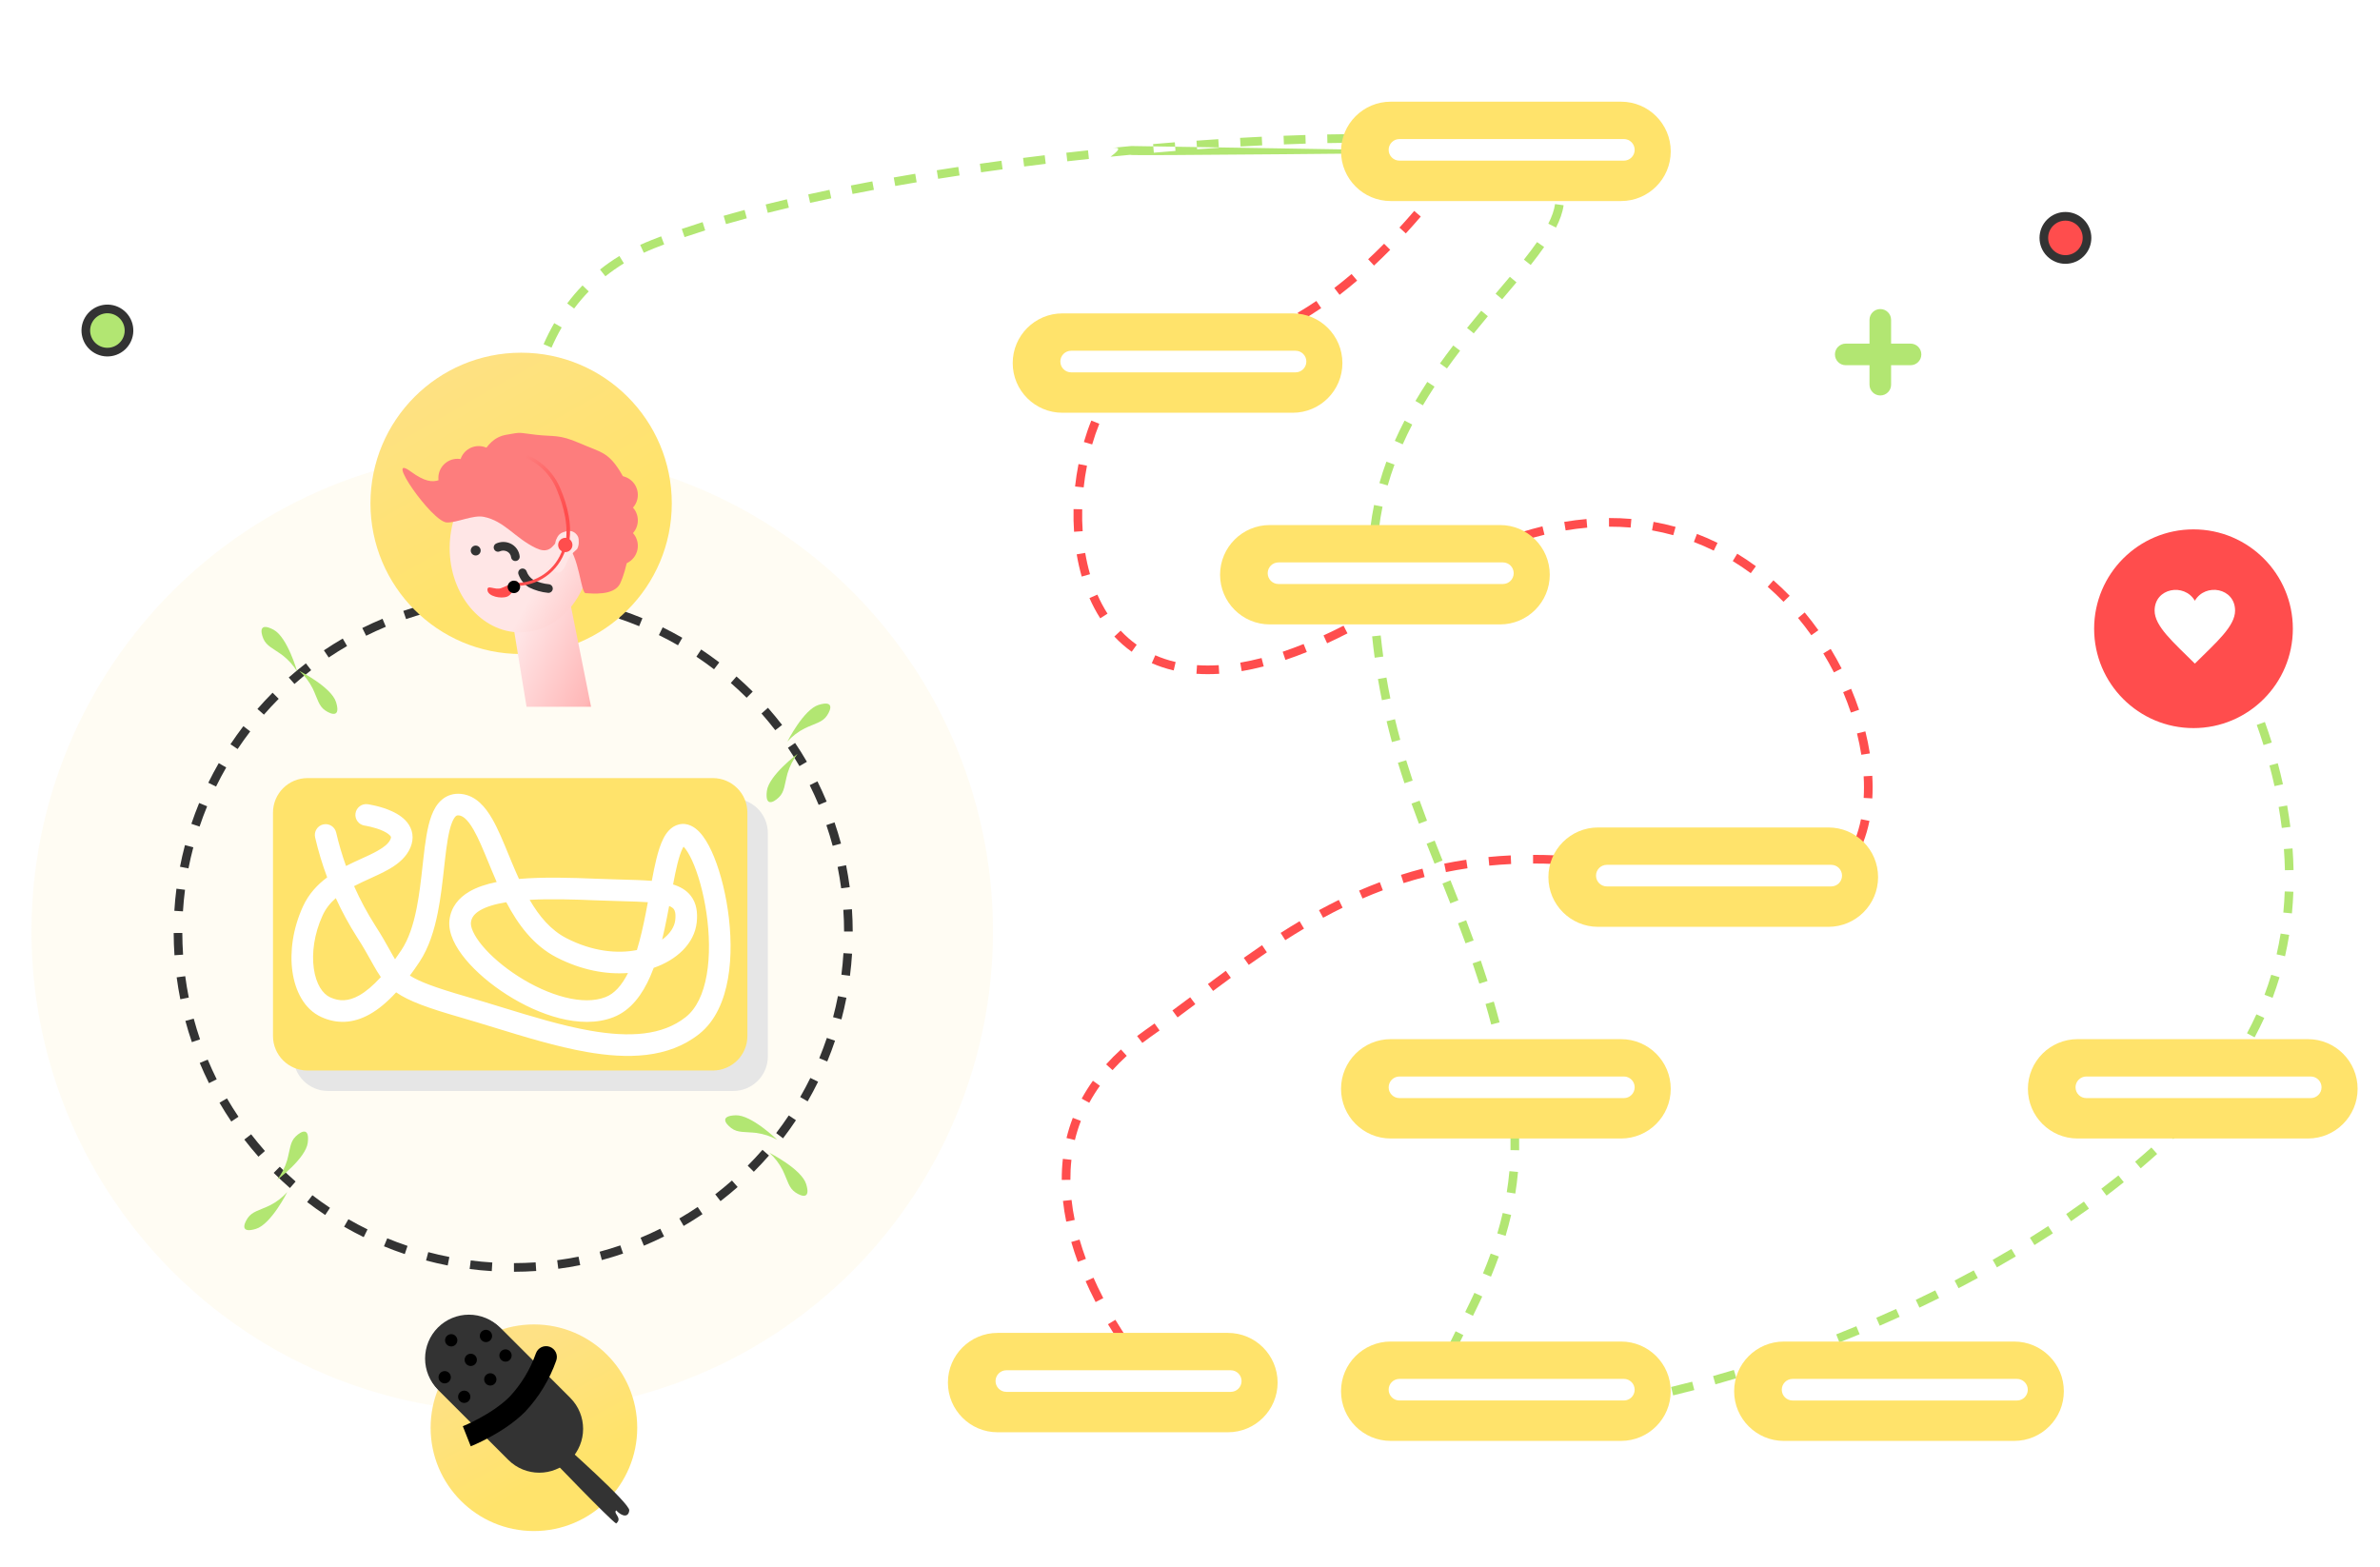 <svg width="328" height="216" viewBox="0 0 328 216" fill="none" xmlns="http://www.w3.org/2000/svg">
<rect width="328" height="216" fill="white"/>
<path d="M70.592 62.098C83.696 62.098 96.506 65.983 107.401 73.263C118.297 80.544 126.789 90.891 131.803 102.998C136.818 115.104 138.13 128.426 135.574 141.278C133.017 154.13 126.707 165.935 117.441 175.201C108.175 184.467 96.37 190.777 83.518 193.333C70.666 195.89 57.344 194.578 45.238 189.563C33.131 184.549 22.784 176.057 15.504 165.161C8.224 154.266 4.338 141.456 4.338 128.352C4.338 110.78 11.318 93.928 23.743 81.503C36.169 69.078 53.02 62.098 70.592 62.098V62.098Z" fill="#FEE185" fill-opacity="0.1"/>
<path fill-rule="evenodd" clip-rule="evenodd" d="M24.044 131.647C24.009 131.139 23.983 130.628 23.965 130.115C23.947 129.602 23.938 129.091 23.936 128.581L25.126 128.578C25.128 129.075 25.137 129.573 25.155 130.073C25.172 130.573 25.198 131.071 25.231 131.567L24.044 131.647ZM24.85 137.713C24.651 136.718 24.483 135.71 24.348 134.692L25.528 134.535C25.66 135.527 25.823 136.509 26.017 137.48L24.85 137.713ZM24.026 125.523C24.09 124.497 24.187 123.481 24.316 122.473L25.497 122.625C25.371 123.606 25.276 124.597 25.215 125.596L24.026 125.523ZM26.443 143.623C26.114 142.661 25.816 141.685 25.549 140.695L26.699 140.386C26.959 141.35 27.249 142.301 27.569 143.239L26.443 143.623ZM24.805 119.45C25.002 118.444 25.231 117.449 25.492 116.466L26.642 116.771C26.388 117.729 26.165 118.698 25.973 119.678L24.805 119.45ZM28.8 149.274C28.347 148.362 27.922 147.433 27.528 146.487L28.627 146.029C29.011 146.95 29.424 147.856 29.866 148.744L28.8 149.274ZM26.374 113.533C26.701 112.563 27.059 111.606 27.447 110.665L28.547 111.118C28.169 112.036 27.82 112.968 27.502 113.914L26.374 113.533ZM31.877 154.565C31.308 153.719 30.765 152.854 30.251 151.97L31.28 151.371C31.781 152.233 32.31 153.076 32.864 153.9L31.877 154.565ZM28.706 107.874C29.157 106.956 29.638 106.055 30.146 105.171L31.178 105.765C30.682 106.626 30.214 107.504 29.775 108.399L28.706 107.874ZM31.76 102.568C32.326 101.718 32.92 100.887 33.539 100.077L34.485 100.8C33.881 101.59 33.302 102.4 32.75 103.228L31.76 102.568ZM35.618 159.409C34.943 158.644 34.293 157.857 33.668 157.048L34.61 156.321C35.219 157.109 35.853 157.876 36.511 158.622L35.618 159.409ZM35.477 97.706C36.149 96.937 36.845 96.19 37.565 95.466L38.409 96.306C37.707 97.011 37.028 97.74 36.374 98.489L35.477 97.706ZM39.957 163.727C39.188 163.055 38.441 162.359 37.717 161.639L38.557 160.795C39.262 161.497 39.99 162.176 40.74 162.83L39.957 163.727ZM39.794 93.367C40.559 92.693 41.347 92.042 42.156 91.418L42.883 92.36C42.095 92.969 41.328 93.602 40.582 94.26L39.794 93.367ZM44.819 167.444C43.969 166.878 43.138 166.284 42.328 165.665L43.05 164.719C43.84 165.323 44.65 165.901 45.479 166.454L44.819 167.444ZM50.125 170.497C49.207 170.046 48.305 169.566 47.422 169.058L48.016 168.026C48.877 168.521 49.755 168.99 50.65 169.429L50.125 170.497ZM44.639 89.626C45.485 89.057 46.35 88.515 47.234 88.001L47.833 89.03C46.971 89.531 46.127 90.059 45.303 90.614L44.639 89.626ZM55.784 172.83C54.813 172.503 53.857 172.145 52.915 171.757L53.369 170.656C54.286 171.035 55.218 171.384 56.164 171.702L55.784 172.83ZM49.93 86.549C50.842 86.096 51.771 85.672 52.717 85.278L53.175 86.376C52.254 86.76 51.348 87.174 50.46 87.615L49.93 86.549ZM61.7 174.399C60.694 174.202 59.699 173.973 58.717 173.712L59.022 172.562C59.979 172.816 60.949 173.039 61.929 173.231L61.7 174.399ZM55.58 84.192C56.542 83.864 57.519 83.566 58.508 83.299L58.818 84.448C57.854 84.708 56.903 84.999 55.965 85.319L55.58 84.192ZM67.773 175.177C66.748 175.114 65.731 175.017 64.724 174.888L64.875 173.707C65.857 173.833 66.848 173.927 67.847 173.989L67.773 175.177ZM61.491 82.599C62.486 82.4 63.494 82.232 64.512 82.097L64.669 83.277C63.676 83.409 62.694 83.572 61.724 83.767L61.491 82.599ZM72.365 175.239C71.853 175.257 71.341 175.266 70.832 175.268L70.828 174.077C71.325 174.076 71.824 174.067 72.324 174.049C72.824 174.032 73.322 174.006 73.818 173.973L73.898 175.16C73.389 175.195 72.879 175.221 72.365 175.239ZM67.557 81.793C68.065 81.759 68.576 81.733 69.089 81.715C69.602 81.697 70.113 81.687 70.623 81.686L70.626 82.876C70.129 82.877 69.631 82.887 69.131 82.904C68.63 82.922 68.132 82.947 67.637 82.981L67.557 81.793ZM79.964 174.354C78.968 174.553 77.961 174.721 76.942 174.856L76.786 173.676C77.778 173.544 78.76 173.381 79.73 173.187L79.964 174.354ZM73.681 81.776C74.707 81.84 75.723 81.936 76.731 82.066L76.579 83.246C75.598 83.12 74.607 83.026 73.608 82.964L73.681 81.776ZM85.874 172.761C84.912 173.089 83.936 173.388 82.946 173.654L82.636 172.505C83.601 172.245 84.552 171.955 85.489 171.634L85.874 172.761ZM79.754 82.554C80.76 82.751 81.755 82.981 82.738 83.241L82.433 84.391C81.475 84.138 80.506 83.914 79.526 83.722L79.754 82.554ZM91.524 170.404C90.612 170.857 89.683 171.281 88.738 171.676L88.28 170.577C89.201 170.193 90.106 169.78 90.995 169.338L91.524 170.404ZM85.671 84.123C86.641 84.45 87.598 84.808 88.539 85.197L88.085 86.297C87.168 85.919 86.236 85.57 85.29 85.251L85.671 84.123ZM96.816 167.327C95.97 167.896 95.104 168.438 94.22 168.953L93.622 167.924C94.483 167.423 95.327 166.894 96.151 166.34L96.816 167.327ZM91.33 86.456C92.248 86.907 93.149 87.387 94.033 87.896L93.439 88.927C92.578 88.432 91.7 87.964 90.805 87.524L91.33 86.456ZM96.635 89.509C97.486 90.076 98.317 90.669 99.127 91.289L98.404 92.234C97.614 91.63 96.804 91.052 95.975 90.5L96.635 89.509ZM101.66 163.586C100.895 164.261 100.108 164.911 99.299 165.535L98.571 164.593C99.359 163.985 100.127 163.351 100.873 162.693L101.66 163.586ZM105.977 159.247C105.306 160.016 104.609 160.763 103.889 161.487L103.045 160.647C103.747 159.942 104.426 159.214 105.081 158.464L105.977 159.247ZM101.498 93.227C102.267 93.898 103.014 94.595 103.737 95.315L102.898 96.158C102.192 95.457 101.464 94.778 100.715 94.123L101.498 93.227ZM109.695 154.385C109.128 155.235 108.535 156.066 107.915 156.876L106.97 156.153C107.574 155.364 108.152 154.554 108.704 153.725L109.695 154.385ZM105.837 97.544C106.511 98.309 107.162 99.096 107.786 99.905L106.844 100.632C106.235 99.844 105.602 99.077 104.944 98.331L105.837 97.544ZM112.748 149.079C112.297 149.997 111.817 150.899 111.308 151.782L110.277 151.188C110.772 150.327 111.24 149.449 111.68 148.554L112.748 149.079ZM109.578 102.388C110.147 103.234 110.689 104.1 111.203 104.984L110.174 105.582C109.673 104.72 109.145 103.877 108.59 103.053L109.578 102.388ZM115.081 143.42C114.754 144.39 114.395 145.347 114.007 146.288L112.907 145.835C113.285 144.917 113.634 143.985 113.953 143.04L115.081 143.42ZM112.655 107.68C113.108 108.592 113.532 109.521 113.926 110.466L112.828 110.924C112.444 110.003 112.03 109.098 111.589 108.209L112.655 107.68ZM116.649 137.504C116.453 138.51 116.223 139.505 115.963 140.487L114.812 140.182C115.066 139.225 115.289 138.255 115.481 137.275L116.649 137.504ZM115.011 113.33C115.34 114.292 115.638 115.268 115.905 116.258L114.756 116.568C114.496 115.603 114.205 114.652 113.885 113.715L115.011 113.33ZM117.428 131.431C117.364 132.456 117.267 133.473 117.138 134.48L115.958 134.329C116.084 133.347 116.178 132.356 116.24 131.357L117.428 131.431ZM116.604 119.24C116.804 120.236 116.971 121.243 117.107 122.262L115.927 122.418C115.795 121.426 115.631 120.444 115.437 119.474L116.604 119.24ZM117.489 126.838C117.507 127.351 117.517 127.863 117.518 128.372L116.328 128.376C116.327 127.879 116.317 127.38 116.3 126.88C116.282 126.38 116.257 125.882 116.223 125.386L117.411 125.306C117.445 125.815 117.471 126.325 117.489 126.838Z" fill="#333333"/>
<path d="M109.923 103.885C109.923 103.885 105.952 106.849 105.686 109.012C105.421 111.175 106.545 110.647 107.344 109.882C108.144 109.117 108.112 108.094 108.534 106.577C108.826 105.602 109.297 104.689 109.923 103.885V103.885Z" fill="#B2E672"/>
<path d="M38.177 162.611C38.177 162.611 42.148 159.647 42.413 157.484C42.679 155.321 41.555 155.849 40.756 156.614C39.956 157.379 39.988 158.403 39.566 159.919C39.274 160.895 38.803 161.808 38.177 162.611V162.611Z" fill="#B2E672"/>
<path d="M40.967 92.578C40.967 92.578 39.623 87.808 37.699 86.785C35.774 85.763 35.865 87.001 36.292 88.021C36.719 89.042 37.687 89.379 38.951 90.316C39.757 90.939 40.441 91.706 40.967 92.578V92.578Z" fill="#B2E672"/>
<path d="M107.116 157.084C107.116 157.084 103.567 153.625 101.389 153.702C99.211 153.778 99.909 154.805 100.789 155.475C101.67 156.145 102.676 155.954 104.239 156.133C105.249 156.269 106.224 156.592 107.116 157.084V157.084Z" fill="#B2E672"/>
<path d="M108.511 102.206C108.511 102.206 110.739 97.779 112.823 97.141C114.907 96.503 114.583 97.702 113.969 98.622C113.355 99.543 112.341 99.69 110.92 100.369C110.01 100.827 109.193 101.45 108.511 102.206V102.206Z" fill="#B2E672"/>
<path d="M39.589 164.29C39.589 164.29 37.361 168.717 35.276 169.355C33.192 169.993 33.517 168.794 34.131 167.874C34.745 166.953 35.759 166.806 37.179 166.127C38.089 165.669 38.906 165.046 39.589 164.29V164.29Z" fill="#B2E672"/>
<path d="M106.039 158.876C106.039 158.876 110.466 161.104 111.104 163.188C111.742 165.273 110.543 164.948 109.623 164.334C108.702 163.72 108.555 162.706 107.876 161.286C107.418 160.376 106.795 159.559 106.039 158.876V158.876Z" fill="#B2E672"/>
<path d="M41.251 92.46C41.251 92.46 45.678 94.688 46.316 96.772C46.954 98.856 45.755 98.532 44.835 97.918C43.914 97.304 43.767 96.29 43.088 94.87C42.63 93.96 42.007 93.143 41.251 92.46V92.46Z" fill="#B2E672"/>
<path fill-rule="evenodd" clip-rule="evenodd" d="M191.89 19.705C190.924 19.686 189.927 19.674 188.903 19.669L188.909 18.479C189.938 18.483 190.941 18.495 191.914 18.514L191.89 19.705ZM185.923 19.676C184.948 19.685 183.952 19.699 182.936 19.72L182.912 18.529C183.932 18.509 184.933 18.494 185.912 18.485L185.923 19.676ZM197.859 19.941C196.911 19.881 195.917 19.831 194.881 19.791L194.927 18.601C195.972 18.642 196.975 18.692 197.934 18.753L197.859 19.941ZM179.943 19.795C178.957 19.825 177.957 19.86 176.942 19.901L176.894 18.711C177.913 18.671 178.917 18.635 179.907 18.605L179.943 19.795ZM173.95 20.033C172.967 20.08 171.972 20.132 170.968 20.189L170.901 19C171.909 18.943 172.906 18.891 173.892 18.843L173.95 20.033ZM203.801 20.537C202.898 20.4 201.906 20.28 200.832 20.176L200.947 18.991C202.038 19.097 203.051 19.219 203.978 19.359L203.801 20.537ZM167.976 20.37C166.985 20.433 165.985 20.501 164.978 20.573L164.893 19.386C165.903 19.313 166.906 19.245 167.9 19.181L167.976 20.37ZM162.001 20.797C161.012 20.875 160.016 20.957 159.016 21.043L158.914 19.856C159.917 19.77 160.916 19.688 161.908 19.61L162.001 20.797ZM208.019 21.517C207.627 21.369 207.17 21.228 206.651 21.095L206.947 19.941C207.498 20.083 207.997 20.236 208.439 20.403L208.229 20.96L208.439 20.403C208.964 20.601 209.457 20.804 209.918 21.01L209.431 22.097C208.994 21.901 208.523 21.708 208.019 21.517ZM208.229 20.96L208.019 21.517L208.229 20.96C154.046 21.496 155.038 21.401 156.026 21.309L153.05 21.596C154.925 20.216 153.93 20.311 152.932 20.411L155.916 20.124M150.07 21.902C149.079 22.008 148.085 22.117 147.09 22.23L146.956 21.047C147.954 20.934 148.95 20.824 149.944 20.718L150.07 21.902ZM144.118 22.578C143.127 22.697 142.135 22.82 141.145 22.946L140.994 21.765C141.987 21.638 142.982 21.515 143.975 21.395L144.118 22.578ZM138.176 23.336C137.185 23.47 136.196 23.607 135.208 23.748L135.04 22.569C136.03 22.428 137.023 22.29 138.017 22.156L138.176 23.336ZM213.878 25.536C213.51 24.856 212.906 24.185 211.994 23.528L212.689 22.562C213.709 23.296 214.452 24.094 214.926 24.97L213.878 25.536ZM132.245 24.182C131.256 24.331 130.271 24.484 129.289 24.64L129.102 23.464C130.087 23.307 131.076 23.154 132.068 23.005L132.245 24.182ZM126.329 25.123C125.341 25.288 124.357 25.458 123.38 25.631L123.172 24.458C124.153 24.285 125.14 24.115 126.132 23.948L126.329 25.123ZM120.44 26.165C119.45 26.35 118.467 26.539 117.493 26.732L117.262 25.563C118.241 25.37 119.227 25.181 120.221 24.995L120.44 26.165ZM114.561 27.328C113.579 27.533 112.608 27.742 111.647 27.955L111.389 26.792C112.355 26.578 113.331 26.368 114.317 26.162L114.561 27.328ZM108.72 28.624C107.737 28.856 106.766 29.092 105.811 29.332L105.52 28.178C106.482 27.936 107.458 27.698 108.447 27.465L108.72 28.624ZM213.382 30.826C213.881 29.846 214.195 28.949 214.309 28.125L215.489 28.288C215.351 29.285 214.979 30.312 214.444 31.365L213.382 30.826ZM102.922 30.084C101.949 30.346 100.994 30.612 100.058 30.883L99.727 29.74C100.67 29.466 101.633 29.198 102.613 28.934L102.922 30.084ZM97.187 31.748C96.215 32.053 95.266 32.363 94.344 32.678L93.959 31.551C94.891 31.233 95.849 30.919 96.831 30.611L97.187 31.748ZM91.536 33.686C91.073 33.861 90.618 34.037 90.171 34.214C89.676 34.411 89.195 34.618 88.727 34.834L88.228 33.753C88.715 33.528 89.216 33.313 89.731 33.108C90.185 32.928 90.646 32.749 91.116 32.572L91.536 33.686ZM210.019 35.778C210.684 34.939 211.292 34.135 211.83 33.363L212.807 34.043C212.251 34.842 211.627 35.666 210.952 36.518L210.019 35.778ZM85.983 36.295C85.072 36.852 84.224 37.448 83.434 38.077L82.692 37.145C83.52 36.486 84.409 35.861 85.363 35.279L85.983 36.295ZM206.281 40.277C206.901 39.546 207.503 38.836 208.081 38.146L208.994 38.91C208.413 39.605 207.808 40.318 207.187 41.05L207.023 41.244L206.115 40.474L206.281 40.277ZM81.135 40.163C80.402 40.92 79.732 41.71 79.122 42.525L78.169 41.812C78.808 40.957 79.51 40.129 80.279 39.335L81.135 40.163ZM202.181 45.196C202.837 44.383 203.491 43.591 204.136 42.82L205.049 43.583C204.408 44.351 203.758 45.137 203.107 45.944L202.181 45.196ZM77.41 45.125C76.885 46.036 76.42 46.967 76.007 47.91L74.916 47.432C75.346 46.452 75.831 45.482 76.379 44.531L77.41 45.125ZM198.447 50.086C199.051 49.241 199.664 48.416 200.281 47.61L201.226 48.334C200.616 49.13 200.011 49.945 199.416 50.778L198.447 50.086ZM74.898 50.832C74.57 51.84 74.294 52.849 74.062 53.851L72.902 53.583C73.141 52.55 73.427 51.507 73.766 50.464L74.898 50.832ZM195.069 55.256C195.597 54.362 196.143 53.487 196.703 52.632L197.699 53.285C197.148 54.125 196.612 54.984 196.095 55.861L195.069 55.256ZM73.475 56.935C73.312 58.005 73.194 59.051 73.11 60.059L71.924 59.961C72.01 58.928 72.131 57.855 72.298 56.756L73.475 56.935ZM192.226 60.753C192.648 59.804 193.097 58.874 193.569 57.963L194.626 58.511C194.165 59.402 193.726 60.31 193.315 61.236L192.226 60.753ZM72.946 63.205C72.92 64.352 72.932 65.412 72.961 66.359L71.771 66.395C71.741 65.432 71.729 64.349 71.756 63.178L72.946 63.205ZM190.103 66.576C190.389 65.573 190.711 64.59 191.064 63.626L192.182 64.035C191.839 64.973 191.526 65.929 191.248 66.903L190.103 66.576ZM72.049 71.382C72.017 71.342 71.992 71.302 71.974 71.271L73.001 70.669L73 70.668L72.997 70.662C72.994 70.658 72.988 70.65 72.98 70.639C72.969 70.626 72.926 70.573 72.848 70.525C72.763 70.473 72.585 70.4 72.369 70.471C72.174 70.536 72.081 70.677 72.051 70.732C72.016 70.795 72.003 70.85 71.999 70.873C72 70.861 72.001 70.835 72.001 70.787C72.002 70.569 71.976 70.176 71.938 69.594L73.126 69.514L73.128 69.548C73.164 70.089 73.193 70.525 73.192 70.792C73.192 70.862 73.189 70.935 73.182 71.003L73.182 71.005C73.177 71.049 73.163 71.182 73.091 71.311C73.052 71.382 72.95 71.533 72.743 71.602C72.517 71.676 72.326 71.601 72.227 71.541C72.135 71.485 72.077 71.417 72.049 71.382ZM71.998 70.876C71.997 70.889 71.996 70.887 71.999 70.873C71.999 70.874 71.998 70.876 71.998 70.876ZM188.866 72.658C188.993 71.617 189.161 70.595 189.365 69.592L190.532 69.83C190.333 70.803 190.171 71.793 190.048 72.802L188.866 72.658ZM188.582 77.32C188.582 76.794 188.593 76.272 188.614 75.754L189.804 75.803C189.783 76.304 189.773 76.81 189.773 77.32C189.773 77.819 189.776 78.313 189.783 78.802L188.592 78.818C188.586 78.324 188.582 77.824 188.582 77.32ZM188.842 84.744C188.773 83.776 188.716 82.789 188.674 81.782L189.864 81.733C189.906 82.728 189.961 83.703 190.03 84.659L188.842 84.744ZM304.701 84.838C304.931 85.068 305.261 85.501 305.653 86.081L304.666 86.747C304.278 86.172 304.001 85.822 303.859 85.68L304.701 84.838ZM189.453 90.645C189.322 89.682 189.204 88.701 189.101 87.7L190.285 87.577C190.387 88.566 190.504 89.534 190.633 90.484L189.453 90.645ZM307.224 88.649C307.663 89.426 308.136 90.308 308.626 91.284L307.562 91.819C307.081 90.859 306.617 89.995 306.187 89.235L307.224 88.649ZM190.449 96.495C190.254 95.54 190.071 94.568 189.902 93.576L191.076 93.376C191.242 94.355 191.423 95.314 191.616 96.256L190.449 96.495ZM309.91 93.982C310.298 94.844 310.689 95.755 311.075 96.712L309.971 97.158C309.591 96.216 309.207 95.319 308.825 94.471L309.91 93.982ZM191.831 102.272C191.574 101.329 191.327 100.371 191.094 99.397L192.252 99.119C192.482 100.081 192.725 101.027 192.98 101.958L191.831 102.272ZM312.137 99.503C312.463 100.413 312.78 101.354 313.084 102.324L311.948 102.68C311.649 101.726 311.337 100.799 311.016 99.904L312.137 99.503ZM193.557 107.944C193.247 107.014 192.945 106.073 192.654 105.119L193.793 104.772C194.081 105.715 194.379 106.646 194.686 107.568L193.557 107.944ZM313.915 105.183C314.168 106.127 314.406 107.094 314.625 108.08L313.463 108.338C313.248 107.369 313.014 106.42 312.765 105.491L313.915 105.183ZM195.55 113.52C195.202 112.601 194.861 111.677 194.527 110.744L195.647 110.343C195.979 111.268 196.318 112.186 196.663 113.099L195.55 113.52ZM315.206 111.008C315.375 111.976 315.524 112.96 315.649 113.957L314.467 114.105C314.345 113.128 314.199 112.163 314.033 111.213L315.206 111.008ZM197.699 119.025C197.334 118.111 196.971 117.196 196.612 116.279L197.721 115.845C198.079 116.759 198.441 117.671 198.805 118.584L197.699 119.025ZM315.945 116.925C316.018 117.909 316.066 118.904 316.086 119.907L314.896 119.931C314.876 118.95 314.829 117.977 314.758 117.013L315.945 116.925ZM199.879 124.503C199.518 123.585 199.156 122.674 198.793 121.765L199.899 121.324C200.262 122.233 200.625 123.147 200.987 124.067L199.879 124.503ZM316.062 122.895C316.025 123.883 315.96 124.878 315.863 125.878L314.678 125.763C314.773 124.788 314.836 123.817 314.872 122.851L316.062 122.895ZM201.972 130.004C201.633 129.075 201.29 128.157 200.943 127.247L202.056 126.823C202.404 127.737 202.75 128.661 203.091 129.597L201.972 130.004ZM315.483 128.845C315.326 129.822 315.137 130.802 314.914 131.783L313.753 131.519C313.971 130.564 314.155 129.609 314.307 128.657L315.483 128.845ZM203.872 135.559C203.572 134.615 203.264 133.687 202.951 132.771L204.077 132.385C204.393 133.308 204.704 134.245 205.007 135.198L203.872 135.559ZM314.153 134.679C313.869 135.626 313.552 136.572 313.197 137.517L312.083 137.099C312.427 136.18 312.736 135.259 313.012 134.337L314.153 134.679ZM205.512 141.197C205.26 140.237 204.998 139.295 204.729 138.369L205.872 138.036C206.144 138.972 206.409 139.924 206.664 140.895L205.512 141.197ZM312.051 140.283C311.643 141.179 311.199 142.073 310.719 142.963L309.671 142.397C310.139 141.531 310.57 140.662 310.967 139.789L312.051 140.283ZM206.846 146.903C206.647 145.93 206.437 144.976 206.218 144.04L207.378 143.769C207.599 144.716 207.811 145.68 208.013 146.664L206.846 146.903ZM309.21 145.546C308.687 146.377 308.129 147.203 307.535 148.022L306.571 147.324C307.15 146.525 307.693 145.72 308.202 144.911L309.21 145.546ZM207.641 151.24C207.562 150.749 207.48 150.264 207.395 149.783L208.568 149.576C208.653 150.062 208.736 150.554 208.817 151.049C208.898 151.553 208.97 152.052 209.033 152.547L207.852 152.696C207.791 152.215 207.721 151.73 207.641 151.24ZM305.707 150.386C305.389 150.771 305.063 151.155 304.728 151.537C304.398 151.913 304.064 152.287 303.725 152.659L302.845 151.858C303.178 151.491 303.508 151.123 303.832 150.752C304.159 150.379 304.478 150.005 304.788 149.628L305.707 150.386ZM301.652 154.855C300.952 155.571 300.236 156.278 299.505 156.978L298.682 156.117C299.403 155.427 300.11 154.729 300.801 154.022L301.652 154.855ZM208.172 158.503C208.187 157.553 208.17 156.584 208.115 155.595L209.304 155.529C209.361 156.547 209.378 157.545 209.362 158.523L208.172 158.503ZM297.29 159.029C296.546 159.697 295.789 160.357 295.019 161.009L294.25 160.1C295.011 159.456 295.76 158.803 296.495 158.143L297.29 159.029ZM207.657 164.302C207.808 163.358 207.931 162.393 208.018 161.405L209.204 161.51C209.114 162.527 208.988 163.521 208.833 164.491L207.657 164.302ZM292.692 162.923C291.911 163.548 291.118 164.165 290.315 164.774L289.596 163.825C290.391 163.222 291.175 162.612 291.949 161.993L292.692 162.923ZM287.891 166.564C287.078 167.149 286.256 167.726 285.425 168.295L284.752 167.313C285.576 166.749 286.39 166.177 287.196 165.598L287.891 166.564ZM206.353 169.981C206.625 169.068 206.875 168.129 207.097 167.165L208.257 167.432C208.029 168.422 207.773 169.385 207.494 170.32L206.353 169.981ZM282.921 169.969C282.082 170.516 281.236 171.055 280.383 171.586L279.754 170.575C280.6 170.048 281.439 169.514 282.27 168.972L282.921 169.969ZM277.811 173.15C276.949 173.662 276.081 174.166 275.208 174.662L274.62 173.626C275.487 173.134 276.348 172.634 277.203 172.126L277.811 173.15ZM204.378 175.487C204.744 174.608 205.1 173.699 205.438 172.76L206.559 173.164C206.213 174.123 205.85 175.05 205.477 175.945L204.378 175.487ZM272.577 176.123C271.696 176.601 270.81 177.072 269.92 177.534L269.371 176.477C270.254 176.019 271.134 175.552 272.009 175.076L272.577 176.123ZM267.238 178.897C266.338 179.344 265.436 179.782 264.531 180.212L264.02 179.137C264.918 178.71 265.815 178.274 266.708 177.831L267.238 178.897ZM201.927 180.817C202.343 179.974 202.77 179.092 203.195 178.173L204.276 178.673C203.845 179.605 203.414 180.495 202.995 181.344L201.927 180.817ZM261.803 181.48C260.888 181.896 259.971 182.303 259.054 182.701L258.58 181.609C259.491 181.214 260.401 180.809 261.31 180.396L261.803 181.48ZM256.287 183.876C255.357 184.261 254.428 184.638 253.499 185.005L253.061 183.898C253.984 183.533 254.907 183.159 255.831 182.776L256.287 183.876ZM199.316 186.149C199.693 185.312 200.132 184.416 200.605 183.466L201.671 183.997C201.199 184.945 200.769 185.824 200.401 186.639L199.316 186.149ZM250.691 186.088C249.747 186.443 248.805 186.789 247.865 187.125L247.465 186.004C248.398 185.67 249.334 185.327 250.271 184.974L250.691 186.088ZM245.024 188.114C244.068 188.438 243.116 188.751 242.168 189.054L241.806 187.92C242.747 187.619 243.693 187.308 244.643 186.986L245.024 188.114ZM239.297 189.945C238.329 190.236 237.367 190.516 236.412 190.784L236.09 189.638C237.038 189.372 237.993 189.094 238.954 188.805L239.297 189.945ZM198.192 192.276C197.811 191.307 197.904 190.191 198.232 189.004L199.38 189.32C199.079 190.41 199.058 191.224 199.3 191.84L198.192 192.276ZM233.506 191.572C232.523 191.829 231.549 192.073 230.584 192.305L230.306 191.147C231.263 190.917 232.23 190.675 233.205 190.42L233.506 191.572ZM227.648 192.977C226.652 193.194 225.668 193.397 224.698 193.586L224.471 192.417C225.432 192.23 226.407 192.029 227.395 191.814L227.648 192.977ZM221.734 194.124C220.724 194.295 219.731 194.448 218.757 194.585L218.592 193.406C219.554 193.271 220.536 193.119 221.536 192.95L221.734 194.124ZM203.701 195.166C202.496 195.015 201.498 194.789 200.689 194.477L201.118 193.367C201.806 193.632 202.702 193.841 203.849 193.984L203.701 195.166ZM215.768 194.958C214.739 195.07 213.734 195.16 212.757 195.23L212.673 194.042C213.634 193.974 214.624 193.884 215.64 193.774L215.768 194.958ZM208.229 195.4C207.696 195.4 207.187 195.393 206.703 195.379L206.738 194.189C207.209 194.202 207.706 194.209 208.229 194.209C208.708 194.209 209.198 194.203 209.696 194.19L209.728 195.38C209.219 195.393 208.719 195.4 208.229 195.4Z" fill="#B2E672"/>
<path fill-rule="evenodd" clip-rule="evenodd" d="M202.156 21.524C202.01 21.745 201.793 22.068 201.51 22.476L200.531 21.799C200.809 21.397 201.021 21.081 201.164 20.866C201.235 20.759 201.288 20.677 201.324 20.622C201.342 20.595 201.355 20.574 201.364 20.56L201.374 20.545L201.376 20.542L201.376 20.541L202.381 21.18L202.38 21.181L202.38 21.182L202.377 21.187L202.366 21.204C202.356 21.219 202.342 21.241 202.323 21.27C202.285 21.328 202.23 21.413 202.156 21.524ZM199.695 24.993C199.138 25.737 198.501 26.564 197.79 27.45L196.861 26.705C197.563 25.83 198.192 25.013 198.742 24.279L199.695 24.993ZM195.805 29.844C195.158 30.599 194.469 31.379 193.742 32.17L192.865 31.365C193.582 30.584 194.262 29.815 194.901 29.069L195.805 29.844ZM191.594 34.425C190.878 35.149 190.133 35.876 189.361 36.596L188.549 35.725C189.308 35.016 190.042 34.301 190.748 33.588L191.594 34.425ZM187.038 38.669C186.251 39.339 185.442 39.995 184.612 40.633L183.887 39.688C184.7 39.064 185.493 38.42 186.265 37.762L187.038 38.669ZM182.082 42.463C181.219 43.049 180.337 43.608 179.438 44.134L178.837 43.106C179.711 42.595 180.571 42.05 181.414 41.478L182.082 42.463ZM176.673 45.611C175.726 46.069 174.763 46.486 173.786 46.852L173.368 45.737C174.309 45.385 175.238 44.983 176.155 44.54L176.673 45.611ZM170.784 47.803C169.762 48.067 168.728 48.271 167.683 48.408L167.528 47.227C168.523 47.097 169.509 46.902 170.487 46.651L170.784 47.803ZM162.936 48.543C162.448 48.505 161.97 48.513 161.502 48.562L161.378 47.378C161.918 47.321 162.468 47.313 163.028 47.356C163.53 47.395 164.031 47.415 164.53 47.417L164.523 48.608C163.996 48.605 163.467 48.584 162.936 48.543ZM158.773 49.357C157.934 49.765 157.131 50.317 156.371 50.995L155.579 50.106C156.41 49.365 157.303 48.748 158.252 48.286L158.773 49.357ZM154.391 53.168C153.814 53.934 153.275 54.778 152.779 55.687L151.734 55.117C152.254 54.162 152.824 53.268 153.441 52.451L154.391 53.168ZM151.502 58.405C151.135 59.316 150.806 60.268 150.519 61.25L149.376 60.916C149.674 59.898 150.015 58.909 150.398 57.96L151.502 58.405ZM149.803 64.184C149.609 65.166 149.456 66.165 149.345 67.173L148.161 67.043C148.276 66.001 148.435 64.968 148.635 63.953L149.803 64.184ZM149.144 70.188C149.12 71.197 149.141 72.206 149.209 73.205L148.021 73.285C147.951 72.249 147.929 71.204 147.953 70.16L149.144 70.188ZM221.743 71.391C222.791 71.388 223.819 71.431 224.828 71.518L224.726 72.704C223.752 72.621 222.759 72.579 221.746 72.582L221.743 71.391ZM215.574 71.921C216.612 71.748 217.635 71.619 218.642 71.531L218.745 72.718C217.77 72.802 216.778 72.928 215.77 73.096L215.574 71.921ZM227.886 71.92C228.921 72.105 229.933 72.336 230.921 72.61L230.602 73.757C229.65 73.493 228.675 73.27 227.677 73.092L227.886 71.92ZM209.571 73.373C210.584 73.054 211.584 72.776 212.571 72.537L212.851 73.694C211.89 73.926 210.916 74.197 209.929 74.508L209.571 73.373ZM233.867 73.579C234.84 73.95 235.786 74.364 236.706 74.816L236.18 75.885C235.293 75.448 234.38 75.049 233.442 74.691L233.867 73.579ZM203.842 75.564C204.801 75.133 205.751 74.739 206.69 74.379L207.116 75.491C206.198 75.842 205.269 76.228 204.329 76.65L203.842 75.564ZM149.559 76.199C149.728 77.2 149.948 78.18 150.223 79.131L149.079 79.461C148.791 78.464 148.561 77.44 148.385 76.397L149.559 76.199ZM239.418 76.307C240.304 76.847 241.161 77.424 241.988 78.034L241.282 78.992C240.482 78.403 239.654 77.846 238.799 77.324L239.418 76.307ZM198.376 78.353C199.283 77.835 200.181 77.349 201.072 76.894L201.614 77.954C200.74 78.401 199.858 78.878 198.967 79.387L198.376 78.353ZM194.407 80.792C194.854 80.499 195.298 80.213 195.741 79.934L196.375 80.942C195.939 81.216 195.501 81.498 195.061 81.787C194.609 82.085 194.16 82.375 193.715 82.66L193.074 81.656C193.515 81.375 193.959 81.087 194.407 80.792ZM244.402 79.975C245.181 80.657 245.93 81.368 246.646 82.105L245.793 82.935C245.098 82.221 244.373 81.531 243.618 80.871L244.402 79.975ZM151.235 81.946C151.64 82.868 152.105 83.746 152.634 84.57L151.631 85.213C151.067 84.332 150.573 83.399 150.145 82.424L151.235 81.946ZM187.836 84.796C188.7 84.314 189.58 83.804 190.477 83.266L191.09 84.287C190.182 84.831 189.291 85.347 188.417 85.835L187.836 84.796ZM248.714 84.404C249.376 85.2 250.005 86.017 250.6 86.852L249.631 87.543C249.053 86.732 248.442 85.938 247.799 85.166L248.714 84.404ZM182.4 87.57C183.299 87.157 184.22 86.71 185.162 86.228L185.704 87.287C184.748 87.777 183.812 88.231 182.897 88.652L182.4 87.57ZM154.445 86.91C155.113 87.626 155.85 88.276 156.657 88.852L155.967 89.821C155.092 89.198 154.296 88.495 153.575 87.723L154.445 86.91ZM176.774 89.82C177.707 89.507 178.668 89.152 179.658 88.754L180.102 89.858C179.093 90.265 178.11 90.628 177.153 90.949L176.774 89.82ZM252.299 89.431C252.837 90.316 253.339 91.215 253.804 92.124L252.744 92.667C252.292 91.784 251.804 90.909 251.281 90.049L252.299 89.431ZM159.215 90.305C160.086 90.689 161.021 91.003 162.023 91.236L161.753 92.395C160.68 92.146 159.675 91.809 158.734 91.394L159.215 90.305ZM170.926 91.32C171.869 91.16 172.848 90.95 173.863 90.688L174.162 91.84C173.115 92.111 172.103 92.328 171.125 92.494L170.926 91.32ZM164.968 91.668C165.913 91.733 166.908 91.735 167.954 91.67L168.029 92.858C166.934 92.927 165.887 92.924 164.887 92.856L164.968 91.668ZM255.112 94.927C255.519 95.888 255.884 96.855 256.209 97.821L255.08 98.2C254.765 97.262 254.41 96.324 254.016 95.391L255.112 94.927ZM257.077 100.794C257.331 101.814 257.537 102.829 257.695 103.832L256.519 104.017C256.366 103.049 256.167 102.068 255.922 101.081L257.077 100.794ZM258.029 106.919C258.09 107.981 258.091 109.022 258.032 110.033L256.843 109.964C256.9 109.001 256.898 108.006 256.84 106.987L258.029 106.919ZM257.639 113.133C257.426 114.188 257.134 115.197 256.76 116.148L255.652 115.712C255.998 114.832 256.271 113.891 256.471 112.898L257.639 113.133ZM214.304 119.071C213.277 119.025 212.27 119.004 211.28 119.004L211.28 117.814C212.287 117.813 213.312 117.835 214.356 117.881L214.304 119.071ZM208.258 119.076C207.234 119.125 206.23 119.198 205.244 119.294L205.129 118.109C206.134 118.011 207.158 117.937 208.202 117.887L208.258 119.076ZM220.333 119.584C219.312 119.457 218.309 119.351 217.323 119.267L217.424 118.08C218.426 118.166 219.445 118.273 220.481 118.403L220.333 119.584ZM255.29 118.96C254.687 119.848 253.982 120.65 253.173 121.347L252.396 120.446C253.121 119.82 253.757 119.098 254.305 118.291L255.29 118.96ZM202.247 119.663C201.237 119.813 200.247 119.989 199.275 120.187L199.038 119.02C200.029 118.818 201.04 118.639 202.071 118.485L202.247 119.663ZM226.32 120.55C225.309 120.351 224.313 120.173 223.333 120.015L223.523 118.839C224.516 119 225.525 119.181 226.55 119.382L226.32 120.55ZM196.337 120.867C195.351 121.123 194.384 121.403 193.435 121.704L193.075 120.569C194.043 120.262 195.03 119.976 196.037 119.714L196.337 120.867ZM232.239 121.903C231.244 121.644 230.263 121.405 229.297 121.184L229.562 120.023C230.54 120.247 231.532 120.489 232.538 120.75L232.239 121.903ZM236.634 123.137C236.138 122.988 235.646 122.842 235.157 122.702L235.486 121.557C235.98 121.7 236.478 121.846 236.979 121.997C237.49 122.152 237.99 122.29 238.48 122.413L238.19 123.568C237.682 123.44 237.163 123.297 236.634 123.137ZM190.579 122.693C189.627 123.05 188.694 123.428 187.777 123.826L187.304 122.733C188.238 122.328 189.19 121.943 190.16 121.578L190.579 122.693ZM250.494 123.082C249.568 123.516 248.559 123.848 247.466 124.067L247.232 122.899C248.236 122.698 249.153 122.396 249.988 122.004L250.494 123.082ZM244.325 124.375C243.342 124.382 242.306 124.313 241.218 124.163L241.381 122.983C242.417 123.126 243.395 123.191 244.317 123.185L244.325 124.375ZM185.033 125.092C184.122 125.538 183.226 126.002 182.345 126.481L181.776 125.435C182.672 124.948 183.582 124.477 184.51 124.022L185.033 125.092ZM179.711 127.98C178.839 128.498 177.98 129.029 177.131 129.571L176.49 128.568C177.348 128.02 178.219 127.481 179.103 126.956L179.711 127.98ZM174.597 131.242C173.756 131.812 172.924 132.391 172.1 132.975L171.411 132.004C172.241 131.416 173.079 130.832 173.929 130.256L174.597 131.242ZM169.632 134.755C168.81 135.357 167.994 135.961 167.181 136.566L166.47 135.611C167.284 135.005 168.103 134.398 168.929 133.794L169.632 134.755ZM164.736 138.391C163.917 139.002 163.1 139.611 162.284 140.213L161.577 139.255C162.391 138.654 163.205 138.048 164.023 137.437L164.736 138.391ZM159.809 142.014C159.394 142.312 158.978 142.608 158.561 142.9C158.172 143.174 157.795 143.449 157.431 143.728L156.709 142.781C157.086 142.493 157.475 142.208 157.877 141.926C158.29 141.636 158.703 141.342 159.116 141.047L159.809 142.014ZM155.286 145.511C154.575 146.158 153.923 146.814 153.324 147.479L152.439 146.682C153.065 145.987 153.746 145.303 154.484 144.631L155.286 145.511ZM151.586 149.637C151.034 150.409 150.546 151.19 150.118 151.978L149.072 151.409C149.524 150.578 150.038 149.755 150.618 148.944L151.586 149.637ZM148.96 154.481C148.623 155.354 148.351 156.234 148.138 157.116L146.981 156.836C147.206 155.905 147.493 154.975 147.849 154.052L148.96 154.481ZM147.661 159.837C147.558 160.759 147.512 161.682 147.516 162.602L146.326 162.607C146.321 161.644 146.369 160.675 146.478 159.705L147.661 159.837ZM147.678 165.373C147.779 166.298 147.926 167.216 148.111 168.123L146.944 168.361C146.752 167.42 146.6 166.466 146.494 165.503L147.678 165.373ZM148.781 170.833C149.042 171.735 149.336 172.622 149.654 173.49L148.537 173.901C148.209 173.008 147.906 172.095 147.637 171.164L148.781 170.833ZM150.704 176.089C150.894 176.52 151.088 176.945 151.285 177.362C151.532 177.878 151.787 178.389 152.049 178.896L150.991 179.443C150.723 178.925 150.463 178.402 150.211 177.876L150.21 177.874C150.008 177.446 149.808 177.011 149.614 176.568L150.704 176.089ZM153.718 181.889C154.305 182.869 154.923 183.83 155.57 184.772L154.589 185.446C153.927 184.485 153.296 183.502 152.696 182.501L153.718 181.889ZM157.598 187.534C157.951 187.983 158.31 188.427 158.676 188.866L157.762 189.629C157.388 189.181 157.021 188.727 156.661 188.268L157.598 187.534Z" fill="#FF4D4D"/>
<path d="M101.058 110.051H45.203C42.573 110.051 40.44 112.183 40.44 114.814V145.589C40.44 148.219 42.573 150.352 45.203 150.352H101.058C103.688 150.352 105.821 148.219 105.821 145.589V114.814C105.821 112.183 103.688 110.051 101.058 110.051Z" fill="#E6E6E6"/>
<path d="M98.24 107.232H42.385C39.755 107.232 37.622 109.365 37.622 111.995V142.771C37.622 145.401 39.755 147.533 42.385 147.533H98.24C100.87 147.533 103.002 145.401 103.002 142.771V111.995C103.002 109.365 100.87 107.232 98.24 107.232Z" fill="#FFE36B"/>
<path fill-rule="evenodd" clip-rule="evenodd" d="M60.895 110.211C61.641 109.577 62.565 109.304 63.586 109.418C65.622 109.644 66.925 111.268 67.842 112.861C68.636 114.24 69.356 115.992 70.081 117.755C70.219 118.092 70.357 118.428 70.496 118.763C70.828 119.561 71.168 120.355 71.523 121.131C74.874 120.842 78.74 120.959 82.281 121.106C83.334 121.149 84.323 121.178 85.254 121.203C85.356 121.206 85.458 121.209 85.559 121.211C86.374 121.234 87.146 121.255 87.865 121.283C88.549 121.31 89.205 121.344 89.825 121.395C90.03 120.307 90.236 119.282 90.457 118.388C90.716 117.339 91.023 116.344 91.428 115.553C91.805 114.813 92.444 113.904 93.54 113.626C94.792 113.31 95.799 114.036 96.397 114.667C97.038 115.341 97.598 116.286 98.078 117.331C99.049 119.446 99.861 122.345 100.309 125.419C100.757 128.495 100.855 131.844 100.329 134.855C99.808 137.839 98.635 140.696 96.354 142.501C92.088 145.878 86.468 145.961 80.828 144.972C76.715 144.251 72.315 142.9 68.103 141.607C66.54 141.128 65.004 140.656 63.518 140.228C58.973 138.917 56.35 137.979 54.594 136.759C53.372 138.093 52.172 139.093 50.975 139.768C48.653 141.078 46.387 141.131 44.256 140.149C41.921 139.074 40.677 136.559 40.3 133.888C39.916 131.164 40.367 127.954 41.746 124.933C42.547 123.18 43.761 121.901 45.09 120.915C44.418 119.119 43.862 117.279 43.428 115.405C43.243 114.604 43.742 113.805 44.542 113.619C45.343 113.434 46.143 113.932 46.328 114.733C46.691 116.298 47.144 117.837 47.685 119.344C48.029 119.169 48.369 119.005 48.699 118.85C49.092 118.666 49.463 118.496 49.818 118.335C50.639 117.961 51.365 117.63 52.026 117.259C52.957 116.736 53.481 116.273 53.739 115.81C53.952 115.427 53.877 115.317 53.844 115.27C53.842 115.267 53.84 115.264 53.838 115.261C53.724 115.077 53.411 114.806 52.813 114.526C52.253 114.264 51.615 114.074 51.093 113.948C50.837 113.887 50.62 113.843 50.47 113.816C50.396 113.802 50.338 113.793 50.301 113.787C50.283 113.784 50.269 113.782 50.262 113.78L50.256 113.78C49.442 113.663 48.877 112.909 48.993 112.096C49.109 111.282 49.863 110.717 50.677 110.833L50.467 112.306C50.677 110.833 50.677 110.833 50.678 110.833L50.681 110.833L50.688 110.834L50.708 110.837C50.725 110.84 50.748 110.843 50.776 110.848C50.832 110.857 50.91 110.87 51.007 110.888C51.201 110.923 51.471 110.978 51.788 111.054C52.411 111.203 53.262 111.449 54.075 111.83C54.851 112.193 55.796 112.771 56.367 113.691C57.026 114.752 57.033 116.011 56.341 117.257C55.678 118.449 54.567 119.246 53.484 119.854C52.707 120.291 51.801 120.703 50.929 121.101C50.6 121.251 50.276 121.398 49.965 121.544C49.565 121.732 49.175 121.923 48.797 122.121C49.632 124.003 50.608 125.823 51.719 127.565C52.603 128.931 53.232 130.06 53.739 130.971C53.859 131.187 53.972 131.39 54.081 131.581C54.208 131.807 54.327 132.014 54.442 132.204C54.73 131.804 55.024 131.379 55.324 130.928C56.325 129.421 56.968 127.432 57.417 125.181C57.8 123.255 58.023 121.248 58.239 119.302C58.275 118.976 58.311 118.652 58.347 118.33C58.592 116.166 58.87 114.002 59.465 112.414C59.767 111.609 60.204 110.798 60.895 110.211ZM56.489 134.448C57.746 135.262 59.891 136.084 64.343 137.368C65.944 137.829 67.55 138.322 69.153 138.814C73.303 140.088 77.426 141.353 81.342 142.04C86.768 142.992 91.278 142.722 94.506 140.167C95.973 139.006 96.936 136.982 97.397 134.343C97.853 131.729 97.78 128.711 97.363 125.848C96.946 122.982 96.198 120.371 95.373 118.573C94.954 117.663 94.557 117.052 94.239 116.716C94.227 116.704 94.216 116.693 94.205 116.682C94.168 116.74 94.126 116.814 94.079 116.907C93.833 117.388 93.591 118.116 93.347 119.102C93.139 119.943 92.951 120.878 92.76 121.891C93.695 122.179 94.573 122.645 95.201 123.453C95.997 124.477 96.168 125.757 96.019 127.123C95.695 130.078 93.213 132.309 90.091 133.383C89.941 133.786 89.783 134.179 89.616 134.561C88.556 136.985 86.995 139.226 84.54 140.184C82.241 141.081 79.624 140.963 77.122 140.329C74.606 139.691 72.072 138.5 69.837 137.072C67.603 135.645 65.604 133.942 64.18 132.232C63.468 131.377 62.873 130.487 62.473 129.6C62.076 128.722 61.83 127.754 61.943 126.787C62.154 124.997 63.231 123.733 64.645 122.897C65.719 122.262 67.033 121.839 68.448 121.554C68.202 120.992 67.97 120.44 67.748 119.906C67.595 119.539 67.448 119.182 67.305 118.834C66.577 117.065 65.948 115.538 65.262 114.345C64.412 112.869 63.762 112.432 63.258 112.376C63.009 112.349 62.911 112.404 62.823 112.479C62.679 112.601 62.47 112.88 62.253 113.459C61.81 114.639 61.56 116.416 61.305 118.665C61.27 118.973 61.235 119.288 61.2 119.609C60.985 121.548 60.747 123.699 60.336 125.762C59.858 128.163 59.12 130.595 57.803 132.576C57.36 133.241 56.923 133.865 56.489 134.448ZM69.773 124.338C68.207 124.592 66.992 124.967 66.161 125.459C65.326 125.952 64.975 126.494 64.9 127.134C64.871 127.383 64.922 127.79 65.186 128.375C65.445 128.95 65.873 129.612 66.468 130.327C67.658 131.757 69.41 133.267 71.439 134.563C73.467 135.858 75.709 136.9 77.853 137.443C80.014 137.991 81.945 138.001 83.458 137.411C84.654 136.945 85.675 135.835 86.549 134.094C83.558 134.319 80.142 133.709 76.714 131.949C73.498 130.298 71.363 127.367 69.773 124.338ZM91.251 129.496C92.364 128.688 92.961 127.704 93.06 126.799C93.165 125.84 92.988 125.456 92.851 125.28C92.751 125.152 92.57 125 92.217 124.854C92.12 125.374 92.02 125.906 91.913 126.449C91.716 127.451 91.499 128.477 91.251 129.496ZM89.284 124.339C89.189 124.853 89.092 125.367 88.992 125.875C88.648 127.625 88.26 129.351 87.777 130.929C85.098 131.464 81.656 131.14 78.073 129.301C75.913 128.192 74.314 126.282 72.995 124.011C75.822 123.855 79.027 123.95 82.158 124.08C83.233 124.124 84.24 124.153 85.172 124.179C85.275 124.182 85.377 124.184 85.478 124.187C86.295 124.209 87.048 124.23 87.748 124.257C88.307 124.279 88.818 124.306 89.284 124.339ZM93.989 116.504C93.989 116.503 93.995 116.505 94.009 116.514C93.996 116.509 93.989 116.505 93.989 116.504ZM52.484 134.655C52.123 134.146 51.807 133.609 51.489 133.046C51.37 132.835 51.248 132.617 51.123 132.392C50.618 131.485 50.044 130.455 49.218 129.179L49.212 129.171C48.108 127.439 47.127 125.636 46.277 123.775C45.517 124.436 44.892 125.211 44.454 126.17C43.292 128.714 42.949 131.353 43.248 133.472C43.554 135.645 44.469 136.97 45.501 137.445C46.735 138.014 47.994 138.031 49.513 137.175C50.408 136.67 51.396 135.858 52.484 134.655Z" fill="white"/>
<path d="M71.819 90.134C83.286 90.134 92.582 80.838 92.582 69.371C92.582 57.903 83.286 48.607 71.819 48.607C60.352 48.607 51.056 57.903 51.056 69.371C51.056 80.838 60.352 90.134 71.819 90.134Z" fill="url(#paint0_linear)"/>
<path d="M69.49 78.604L72.566 97.405H81.457L77.355 76.894L69.49 78.604Z" fill="url(#paint1_linear)"/>
<path d="M71.712 87.153C77.093 87.153 81.455 81.95 81.455 75.531C81.455 69.112 77.093 63.908 71.712 63.908C66.332 63.908 61.97 69.112 61.97 75.531C61.97 81.95 66.332 87.153 71.712 87.153Z" fill="url(#paint2_linear)"/>
<path d="M66.653 71.225C65.201 70.939 62.946 72.052 61.584 72.005C59.528 71.933 52.811 62.208 56.613 64.986C60.415 67.764 60.756 65.385 63.632 64.986C66.507 64.587 66.256 60.542 69.773 59.917C71.994 59.523 71.314 59.625 73.849 59.917C76.383 60.21 77.004 59.82 79.911 61.087C82.817 62.355 83.765 62.257 85.471 64.986C87.178 67.715 86.298 69.678 86.735 72.005C87.217 74.571 86.298 78.673 85.471 80.399C84.638 82.147 81.524 81.782 80.709 81.748C80.034 81.719 79.848 76.634 78.035 74.93C76.222 73.227 76.732 76.903 73.848 75.526C70.963 74.149 69.521 71.79 66.653 71.225Z" fill="#FD7D7D"/>
<path d="M65.558 76.554C65.936 76.554 66.242 76.248 66.242 75.871C66.242 75.493 65.936 75.188 65.558 75.188C65.181 75.188 64.875 75.493 64.875 75.871C64.875 76.248 65.181 76.554 65.558 76.554Z" fill="#333333"/>
<path fill-rule="evenodd" clip-rule="evenodd" d="M71.815 78.384C72.125 78.274 72.465 78.437 72.575 78.747C72.743 79.223 73.064 79.631 73.487 79.907C74.163 80.238 74.893 80.445 75.643 80.517C75.97 80.549 76.21 80.84 76.178 81.167C76.147 81.494 75.856 81.734 75.529 81.703C74.624 81.616 73.742 81.363 72.928 80.959L72.9 80.945L72.874 80.928C72.213 80.509 71.713 79.881 71.452 79.144C71.343 78.834 71.505 78.493 71.815 78.384Z" fill="#333333"/>
<path d="M71.283 80.059C71.283 80.059 70.762 81.885 69.904 82.22C69.046 82.555 67.266 82.195 67.181 81.341C67.096 80.486 68.216 81.382 69.074 81.048C69.932 80.715 71.283 80.059 71.283 80.059Z" fill="#FF4D4D"/>
<path d="M76.414 78.619C76.328 78.468 76.28 78.297 76.276 78.123C76.274 78.042 76.28 77.96 76.293 77.879C76.278 77.808 76.275 77.734 76.283 77.662C76.293 77.594 76.311 77.527 76.335 77.463L76.401 77.238C76.433 77.13 76.467 77.024 76.496 76.916C76.539 76.733 76.565 76.546 76.573 76.358C76.573 76.219 76.544 76.08 76.542 75.938V75.889C76.525 75.814 76.515 75.738 76.514 75.662C76.511 75.529 76.522 75.396 76.548 75.266C76.531 75.189 76.523 75.112 76.523 75.033C76.516 74.824 76.551 74.614 76.626 74.418C76.682 74.28 76.747 74.145 76.82 74.015C76.96 73.754 77.179 73.544 77.445 73.414C77.534 73.373 77.626 73.338 77.72 73.312C77.947 73.219 78.19 73.173 78.435 73.176C78.465 73.176 78.495 73.176 78.526 73.176C78.82 73.188 79.099 73.306 79.312 73.509C79.495 73.665 79.632 73.87 79.706 74.099C79.748 74.263 79.766 74.432 79.758 74.601C79.786 74.962 79.714 75.324 79.55 75.647C79.427 75.784 78.955 76.179 78.831 76.315C78.707 76.452 78.607 76.604 78.499 76.748C78.396 76.888 78.305 77.036 78.227 77.191C78.246 77.16 78.261 77.126 78.281 77.095C78.243 77.163 78.212 77.231 78.181 77.304C78.127 77.423 78.074 77.542 78.021 77.667C77.968 77.798 77.918 77.935 77.858 78.064C77.813 78.164 77.761 78.261 77.702 78.354C77.647 78.436 77.585 78.514 77.517 78.586C77.449 78.662 77.37 78.728 77.282 78.781C77.201 78.837 77.111 78.877 77.014 78.9C76.977 78.908 76.939 78.913 76.901 78.913C76.801 78.911 76.704 78.883 76.618 78.832C76.532 78.78 76.462 78.707 76.414 78.619ZM76.5 76.893C76.507 76.87 76.512 76.846 76.518 76.823L76.5 76.893Z" fill="#FFE6E6"/>
<path d="M77.482 75.252C77.468 75.252 77.879 75.252 77.865 75.252C77.72 75.234 77.841 75.361 77.865 75.252C78.46 72.527 77.66 69.715 76.763 67.556C76.354 66.525 75.74 65.587 74.958 64.8C74.176 64.012 73.243 63.392 72.214 62.976C71.044 62.521 69.803 62.277 68.548 62.254C68.401 62.249 68.288 62.155 68.294 62.045C68.308 61.984 68.344 61.931 68.395 61.895C68.447 61.86 68.509 61.845 68.571 61.854C69.905 61.88 71.223 62.14 72.466 62.624C73.551 63.059 74.536 63.711 75.362 64.538C76.188 65.365 76.837 66.352 77.27 67.437C78.192 69.654 78.954 72.466 78.342 75.252C78.322 75.35 77.608 75.252 77.482 75.252Z" fill="url(#paint3_linear)"/>
<path d="M77.906 76.091C78.45 76.091 78.89 75.65 78.89 75.106C78.89 74.562 78.45 74.121 77.906 74.121C77.362 74.121 76.921 74.562 76.921 75.106C76.921 75.65 77.362 76.091 77.906 76.091Z" fill="#FF4D4D"/>
<path d="M71.412 80.738C71.36 80.737 71.311 80.716 71.275 80.679C71.238 80.642 71.217 80.593 71.216 80.541C71.215 80.489 71.234 80.439 71.268 80.401C71.303 80.362 71.352 80.339 71.403 80.335C72.887 80.272 74.309 79.722 75.449 78.769C76.589 77.816 77.383 76.514 77.708 75.065C77.721 75.013 77.753 74.969 77.798 74.942C77.843 74.914 77.897 74.906 77.948 74.917C78 74.929 78.044 74.96 78.073 75.004C78.102 75.049 78.112 75.102 78.102 75.154C77.757 76.69 76.916 78.07 75.709 79.079C74.501 80.089 72.994 80.673 71.422 80.74L71.412 80.738Z" fill="#FF4D4D"/>
<path d="M70.822 81.742C71.296 81.742 71.681 81.357 71.681 80.882C71.681 80.408 71.296 80.023 70.822 80.023C70.347 80.023 69.963 80.408 69.963 80.882C69.963 81.357 70.347 81.742 70.822 81.742Z" fill="black"/>
<path fill-rule="evenodd" clip-rule="evenodd" d="M69.361 75.88C69.195 75.88 69.032 75.916 68.881 75.984C68.582 76.121 68.229 75.988 68.093 75.689C67.957 75.39 68.088 75.037 68.388 74.901C68.693 74.761 69.025 74.689 69.361 74.689C69.696 74.689 70.027 74.761 70.333 74.9C70.68 75.056 70.981 75.3 71.206 75.607C71.432 75.914 71.574 76.275 71.619 76.654C71.657 76.98 71.424 77.276 71.097 77.315C70.771 77.353 70.475 77.12 70.436 76.793C70.415 76.619 70.35 76.453 70.246 76.311C70.142 76.17 70.004 76.058 69.843 75.985L69.84 75.984L69.84 75.984C69.69 75.916 69.526 75.88 69.361 75.88Z" fill="#333333"/>
<path d="M63.047 68.495C64.501 68.495 65.679 67.316 65.679 65.862C65.679 64.409 64.501 63.23 63.047 63.23C61.593 63.23 60.415 64.409 60.415 65.862C60.415 67.316 61.593 68.495 63.047 68.495Z" fill="#FD7D7D"/>
<path d="M65.971 66.741C67.425 66.741 68.603 65.562 68.603 64.109C68.603 62.655 67.425 61.477 65.971 61.477C64.517 61.477 63.339 62.655 63.339 64.109C63.339 65.562 64.517 66.741 65.971 66.741Z" fill="#FD7D7D"/>
<path d="M85.272 70.835C86.725 70.835 87.904 69.656 87.904 68.202C87.904 66.749 86.725 65.57 85.272 65.57C83.818 65.57 82.64 66.749 82.64 68.202C82.64 69.656 83.818 70.835 85.272 70.835Z" fill="#FD7D7D"/>
<path d="M85.272 74.344C86.725 74.344 87.904 73.166 87.904 71.712C87.904 70.258 86.725 69.08 85.272 69.08C83.818 69.08 82.64 70.258 82.64 71.712C82.64 73.166 83.818 74.344 85.272 74.344Z" fill="#FD7D7D"/>
<path d="M85.272 77.854C86.725 77.854 87.904 76.676 87.904 75.222C87.904 73.768 86.725 72.59 85.272 72.59C83.818 72.59 82.64 73.768 82.64 75.222C82.64 76.676 83.818 77.854 85.272 77.854Z" fill="#FD7D7D"/>
<path d="M73.583 211C81.446 211 87.82 204.626 87.82 196.763C87.82 188.9 81.446 182.525 73.583 182.525C65.72 182.525 59.346 188.9 59.346 196.763C59.346 204.626 65.72 211 73.583 211Z" fill="url(#paint4_linear)"/>
<path d="M75.706 200.75L77.514 198.942C77.514 198.942 86.822 207.174 86.722 208.151C86.622 209.128 85.776 209.057 84.915 208.151C84.463 208.603 85.846 209.198 84.915 209.959C83.983 209.378 75.706 200.75 75.706 200.75Z" fill="#333333"/>
<path d="M69.061 183.115C66.702 180.755 62.877 180.755 60.517 183.115C58.158 185.474 58.158 189.299 60.517 191.659L70.048 201.189C72.407 203.549 76.233 203.549 78.592 201.189C80.951 198.83 80.951 195.005 78.592 192.645L69.061 183.115Z" fill="#333333"/>
<path d="M60.352 182.952C60.913 182.391 61.579 181.946 62.312 181.642C63.045 181.338 63.831 181.181 64.625 181.181C65.418 181.181 66.204 181.337 66.938 181.641C67.671 181.945 68.337 182.39 68.898 182.951L74.649 188.702L70.95 193.551L66.103 197.248L60.352 191.497C59.219 190.364 58.583 188.827 58.583 187.225C58.583 185.622 59.219 184.086 60.352 182.952Z" fill="#333333"/>
<path fill-rule="evenodd" clip-rule="evenodd" d="M63.782 196.551C63.782 196.551 63.783 196.551 63.783 196.55L64.33 197.935C63.783 196.55 63.783 196.55 63.783 196.55L63.788 196.549L63.816 196.537C63.843 196.526 63.884 196.509 63.939 196.486C64.049 196.44 64.213 196.369 64.419 196.276C64.833 196.088 65.415 195.809 66.078 195.45C67.416 194.724 69.007 193.709 70.225 192.497C71.835 190.775 73.071 188.738 73.853 186.514C74.126 185.738 74.976 185.331 75.751 185.603C76.526 185.876 76.934 186.726 76.661 187.501C75.739 190.123 74.281 192.524 72.38 194.551L72.363 194.568L72.346 194.585C70.835 196.096 68.953 197.277 67.497 198.066C66.761 198.466 66.114 198.776 65.649 198.987C65.416 199.092 65.227 199.174 65.095 199.229C65.029 199.257 64.977 199.279 64.94 199.294L64.896 199.311L64.883 199.317L64.879 199.318L64.877 199.319C64.876 199.319 64.876 199.319 64.33 197.935" fill="black"/>
<path d="M61.883 190.401C62.213 190.071 62.213 189.535 61.883 189.204C61.552 188.873 61.016 188.873 60.685 189.204C60.355 189.535 60.355 190.071 60.685 190.401C61.016 190.732 61.552 190.732 61.883 190.401Z" fill="black"/>
<path d="M64.577 193.095C64.908 192.764 64.908 192.228 64.577 191.897C64.246 191.567 63.711 191.567 63.38 191.897C63.049 192.228 63.049 192.764 63.38 193.095C63.711 193.425 64.246 193.425 64.577 193.095Z" fill="black"/>
<path d="M65.475 188.007C65.805 187.676 65.805 187.14 65.475 186.81C65.144 186.479 64.608 186.479 64.277 186.81C63.947 187.14 63.947 187.676 64.277 188.007C64.608 188.337 65.144 188.337 65.475 188.007Z" fill="black"/>
<path d="M62.781 185.312C63.112 184.981 63.112 184.445 62.781 184.114C62.451 183.784 61.915 183.784 61.584 184.114C61.253 184.445 61.253 184.981 61.584 185.312C61.915 185.642 62.451 185.642 62.781 185.312Z" fill="black"/>
<path d="M68.169 190.7C68.5 190.37 68.5 189.834 68.169 189.503C67.838 189.172 67.302 189.172 66.972 189.503C66.641 189.834 66.641 190.37 66.972 190.7C67.302 191.031 67.838 191.031 68.169 190.7Z" fill="black"/>
<path d="M67.57 184.712C67.901 184.381 67.901 183.845 67.57 183.515C67.24 183.184 66.704 183.184 66.373 183.515C66.042 183.845 66.042 184.381 66.373 184.712C66.704 185.043 67.24 185.043 67.57 184.712Z" fill="black"/>
<path d="M70.265 187.407C70.595 187.077 70.595 186.541 70.265 186.21C69.934 185.879 69.398 185.879 69.067 186.21C68.737 186.541 68.737 187.077 69.067 187.407C69.398 187.738 69.934 187.738 70.265 187.407Z" fill="black"/>
<path d="M302.296 100.342C309.858 100.342 315.989 94.211 315.989 86.648C315.989 79.086 309.858 72.955 302.296 72.955C294.733 72.955 288.603 79.086 288.603 86.648C288.603 94.211 294.733 100.342 302.296 100.342Z" fill="#FF4D4D"/>
<path d="M302.483 82.79C303.938 80.294 308.028 81.022 308.028 84.15C308.028 86.305 305.454 88.507 302.484 91.455C299.512 88.506 296.938 86.304 296.938 84.15C296.938 81.012 301.039 80.312 302.483 82.79Z" fill="white"/>
<path d="M178.158 43.19H146.414C142.633 43.19 139.567 46.255 139.567 50.036C139.567 53.817 142.633 56.883 146.414 56.883H178.158C181.939 56.883 185.004 53.817 185.004 50.036C185.004 46.255 181.939 43.19 178.158 43.19Z" fill="#FFE36B"/>
<path fill-rule="evenodd" clip-rule="evenodd" d="M146.131 49.826C146.131 49.004 146.797 48.338 147.619 48.338H178.547C179.369 48.338 180.035 49.004 180.035 49.826C180.035 50.648 179.369 51.315 178.547 51.315H147.619C146.797 51.315 146.131 50.648 146.131 49.826Z" fill="white"/>
<path d="M206.734 72.359H174.99C171.209 72.359 168.144 75.425 168.144 79.206C168.144 82.987 171.209 86.053 174.99 86.053H206.734C210.515 86.053 213.581 82.987 213.581 79.206C213.581 75.425 210.515 72.359 206.734 72.359Z" fill="#FFE36B"/>
<path fill-rule="evenodd" clip-rule="evenodd" d="M174.707 78.996C174.707 78.174 175.373 77.508 176.195 77.508H207.123C207.945 77.508 208.611 78.174 208.611 78.996C208.611 79.818 207.945 80.485 207.123 80.485H176.195C175.373 80.485 174.707 79.818 174.707 78.996Z" fill="white"/>
<path d="M251.982 114.037H220.238C216.457 114.037 213.392 117.102 213.392 120.884C213.392 124.665 216.457 127.73 220.238 127.73H251.982C255.763 127.73 258.829 124.665 258.829 120.884C258.829 117.102 255.763 114.037 251.982 114.037Z" fill="#FFE36B"/>
<path fill-rule="evenodd" clip-rule="evenodd" d="M219.956 120.674C219.956 119.852 220.622 119.186 221.444 119.186H252.372C253.194 119.186 253.86 119.852 253.86 120.674C253.86 121.496 253.194 122.162 252.372 122.162H221.444C220.622 122.162 219.956 121.496 219.956 120.674Z" fill="white"/>
<path d="M223.406 143.209H191.662C187.881 143.209 184.815 146.274 184.815 150.056C184.815 153.837 187.881 156.902 191.662 156.902H223.406C227.187 156.902 230.253 153.837 230.253 150.056C230.253 146.274 227.187 143.209 223.406 143.209Z" fill="#FFE36B"/>
<path fill-rule="evenodd" clip-rule="evenodd" d="M191.379 149.846C191.379 149.024 192.045 148.357 192.867 148.357H223.795C224.617 148.357 225.283 149.024 225.283 149.846C225.283 150.668 224.617 151.334 223.795 151.334H192.867C192.045 151.334 191.379 150.668 191.379 149.846Z" fill="white"/>
<path d="M169.227 183.693H137.483C133.702 183.693 130.637 186.759 130.637 190.54C130.637 194.321 133.702 197.387 137.483 197.387H169.227C173.008 197.387 176.074 194.321 176.074 190.54C176.074 186.759 173.008 183.693 169.227 183.693Z" fill="#FFE36B"/>
<path fill-rule="evenodd" clip-rule="evenodd" d="M137.201 190.33C137.201 189.508 137.868 188.842 138.69 188.842H169.617C170.439 188.842 171.106 189.508 171.106 190.33C171.106 191.152 170.439 191.819 169.617 191.819H138.69C137.868 191.819 137.201 191.152 137.201 190.33Z" fill="white"/>
<path d="M223.404 184.883H191.66C187.879 184.883 184.813 187.948 184.813 191.729C184.813 195.511 187.879 198.576 191.66 198.576H223.404C227.185 198.576 230.251 195.511 230.251 191.729C230.251 187.948 227.185 184.883 223.404 184.883Z" fill="#FFE36B"/>
<path fill-rule="evenodd" clip-rule="evenodd" d="M191.377 191.52C191.377 190.698 192.043 190.031 192.865 190.031H223.793C224.615 190.031 225.281 190.698 225.281 191.52C225.281 192.342 224.615 193.008 223.793 193.008H192.865C192.043 193.008 191.377 192.342 191.377 191.52Z" fill="white"/>
<path d="M277.583 184.885H245.839C242.058 184.885 238.992 187.95 238.992 191.731C238.992 195.513 242.058 198.578 245.839 198.578H277.583C281.364 198.578 284.429 195.513 284.429 191.731C284.429 187.95 281.364 184.885 277.583 184.885Z" fill="#FFE36B"/>
<path fill-rule="evenodd" clip-rule="evenodd" d="M245.556 191.522C245.556 190.7 246.222 190.033 247.044 190.033H277.972C278.794 190.033 279.46 190.7 279.46 191.522C279.46 192.344 278.794 193.01 277.972 193.01H247.044C246.222 193.01 245.556 192.344 245.556 191.522Z" fill="white"/>
<path d="M318.067 143.209H286.323C282.542 143.209 279.477 146.274 279.477 150.056C279.477 153.837 282.542 156.902 286.323 156.902H318.067C321.848 156.902 324.914 153.837 324.914 150.056C324.914 146.274 321.848 143.209 318.067 143.209Z" fill="#FFE36B"/>
<path fill-rule="evenodd" clip-rule="evenodd" d="M286.04 149.846C286.04 149.024 286.706 148.357 287.528 148.357H318.456C319.278 148.357 319.944 149.024 319.944 149.846C319.944 150.668 319.278 151.334 318.456 151.334H287.528C286.706 151.334 286.04 150.668 286.04 149.846Z" fill="white"/>
<path d="M223.406 14.014H191.662C187.881 14.014 184.815 17.079 184.815 20.86C184.815 24.642 187.881 27.707 191.662 27.707H223.406C227.187 27.707 230.253 24.642 230.253 20.86C230.253 17.079 227.187 14.014 223.406 14.014Z" fill="#FFE36B"/>
<path fill-rule="evenodd" clip-rule="evenodd" d="M191.378 20.651C191.378 19.828 192.044 19.162 192.866 19.162H223.794C224.616 19.162 225.282 19.828 225.282 20.651C225.282 21.473 224.616 22.139 223.794 22.139H192.866C192.044 22.139 191.378 21.473 191.378 20.651Z" fill="white"/>
<path d="M263.302 47.355H254.371C253.549 47.355 252.883 48.022 252.883 48.844C252.883 49.666 253.549 50.332 254.371 50.332H263.302C264.124 50.332 264.79 49.666 264.79 48.844C264.79 48.022 264.124 47.355 263.302 47.355Z" fill="#B2E672"/>
<path d="M257.646 44.081V53.012C257.646 53.834 258.312 54.5 259.134 54.5C259.956 54.5 260.622 53.834 260.622 53.012V44.081C260.622 43.259 259.956 42.593 259.134 42.593C258.312 42.593 257.646 43.259 257.646 44.081Z" fill="#B2E672"/>
<path d="M13.314 48.128C11.893 47.308 11.404 45.484 12.224 44.062C12.621 43.374 13.263 42.881 14.031 42.675C14.799 42.469 15.601 42.575 16.29 42.972C17.711 43.793 18.201 45.617 17.38 47.038C16.56 48.46 14.736 48.949 13.314 48.128Z" fill="#B2E672"/>
<path d="M15.993 43.489L15.993 43.489C14.855 42.833 13.396 43.224 12.74 44.361C12.084 45.498 12.475 46.957 13.612 47.613C14.749 48.27 16.208 47.879 16.865 46.741C17.521 45.604 17.13 44.145 15.993 43.489ZM16.588 42.457C18.297 43.444 18.882 45.628 17.896 47.337C16.91 49.045 14.725 49.631 13.017 48.645C11.308 47.659 10.723 45.474 11.709 43.766C12.695 42.057 14.879 41.471 16.588 42.457Z" fill="#333333"/>
<path d="M282.543 30.681C283.703 29.52 285.592 29.52 286.752 30.681C287.314 31.243 287.624 31.99 287.624 32.785C287.624 33.58 287.314 34.328 286.752 34.89C285.592 36.05 283.703 36.05 282.543 34.89C281.383 33.729 281.383 31.841 282.543 30.681Z" fill="#FF4D4D"/>
<path d="M286.332 34.469L286.332 34.469C287.26 33.54 287.26 32.03 286.332 31.102C285.403 30.173 283.893 30.173 282.965 31.102C282.036 32.03 282.036 33.54 282.965 34.469C283.893 35.397 285.403 35.397 286.332 34.469ZM287.174 35.311C285.779 36.705 283.518 36.705 282.123 35.311C280.728 33.916 280.728 31.654 282.123 30.26C283.518 28.865 285.779 28.865 287.174 30.26C288.569 31.654 288.569 33.916 287.174 35.311Z" fill="#333333"/>
<defs>
<linearGradient id="paint0_linear" x1="60.399" y1="48.607" x2="76.221" y2="76.388" gradientUnits="userSpaceOnUse">
<stop stop-color="#FEE185"/>
<stop offset="1" stop-color="#FFE36B"/>
</linearGradient>
<linearGradient id="paint1_linear" x1="86.926" y1="104.317" x2="67.729" y2="95.878" gradientUnits="userSpaceOnUse">
<stop stop-color="#FF4D4D"/>
<stop offset="0.41" stop-color="#FFB7B7"/>
<stop offset="1" stop-color="#FFE5E6"/>
</linearGradient>
<linearGradient id="paint2_linear" x1="74.966" y1="78.855" x2="109.844" y2="98.28" gradientUnits="userSpaceOnUse">
<stop stop-color="#FFE6E6"/>
<stop offset="1" stop-color="#FF4D4D"/>
</linearGradient>
<linearGradient id="paint3_linear" x1="78.265" y1="70.174" x2="71.106" y2="64.597" gradientUnits="userSpaceOnUse">
<stop stop-color="#FF4D4D"/>
<stop offset="1" stop-color="#FD7D7D"/>
</linearGradient>
<linearGradient id="paint4_linear" x1="70.166" y1="186.142" x2="78.595" y2="201.974" gradientUnits="userSpaceOnUse">
<stop stop-color="#FEE185"/>
<stop offset="1" stop-color="#FFE36B"/>
</linearGradient>
</defs>
</svg>
